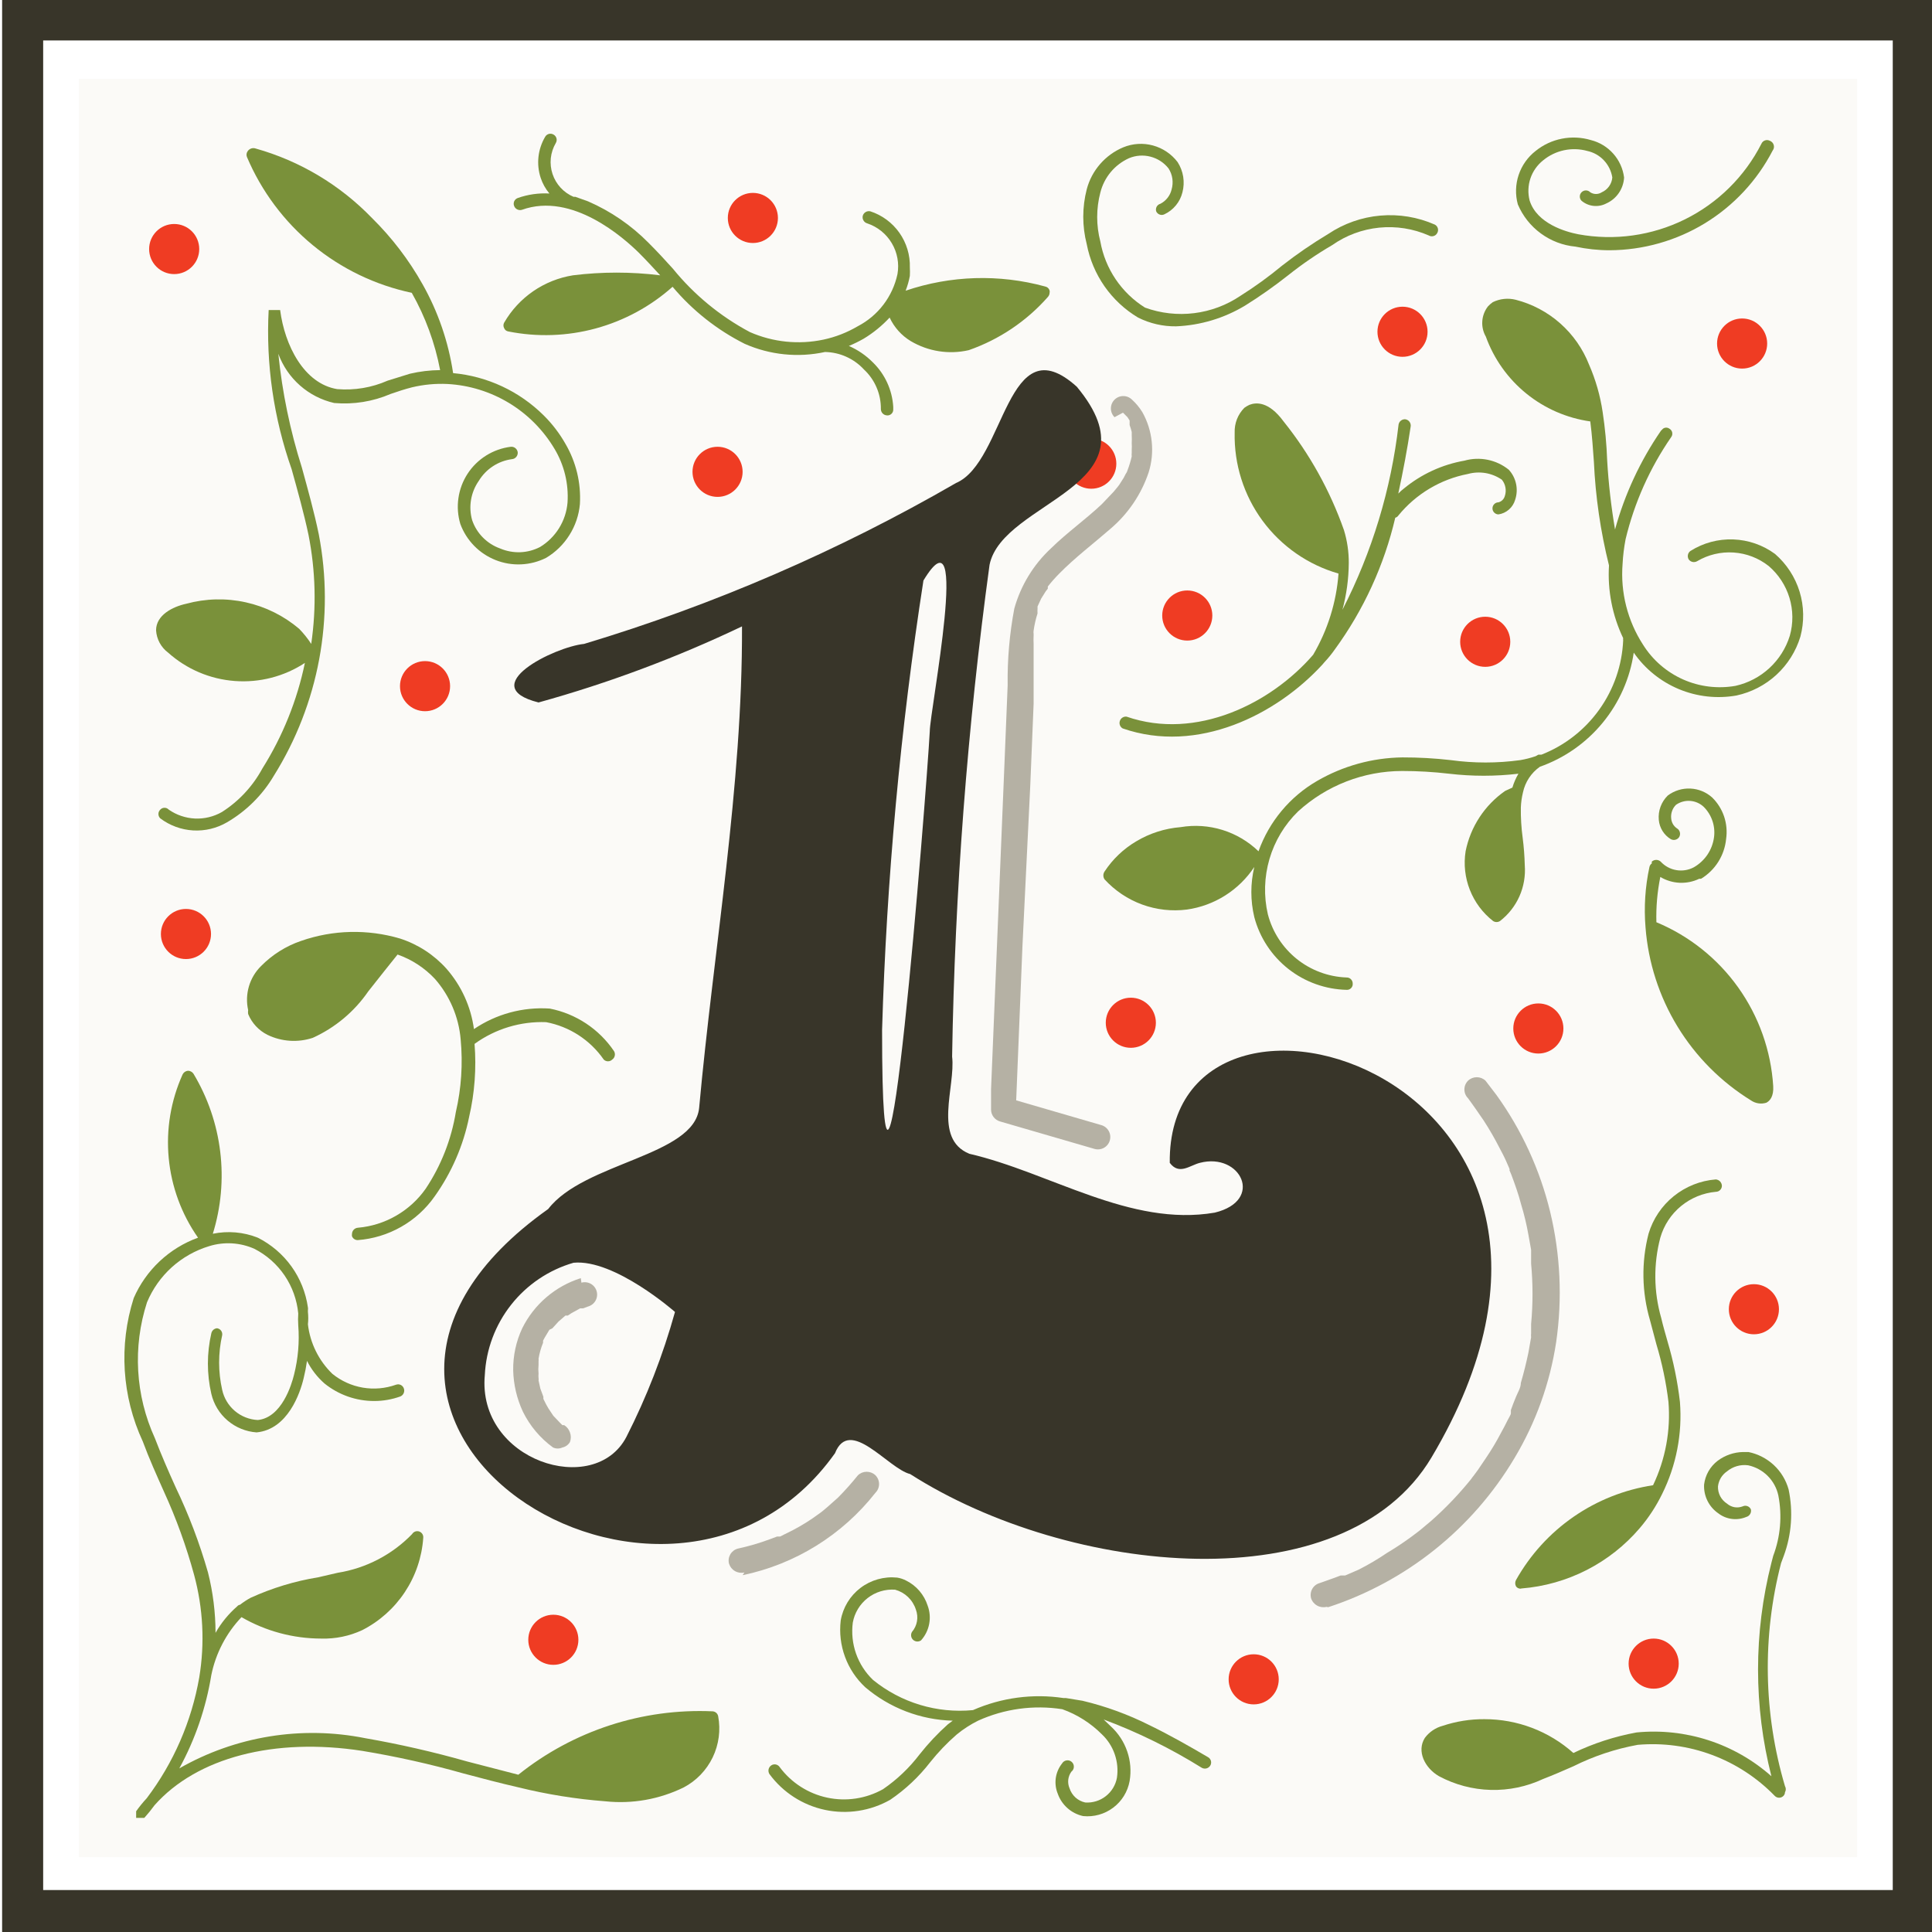 <svg width="64" height="64" viewBox="0 0 64 64" fill="none" xmlns="http://www.w3.org/2000/svg">
<g clip-path="url(#clip0)">
<path d="M64.07 64H0.07V0H64.07V64ZM1.43 62.61H62.7V1.34H1.43V62.61Z" fill="#383529"/>
<path d="M61.52 2.61H2.61V61.52H61.52V2.61Z" fill="#FBFAF7"/>
<path d="M48.9 16.24C48.9 16.31 48.9 16.41 48.79 16.45C48.68 16.49 48.55 16.45 48.48 16.35C48.465 16.333 48.455 16.313 48.451 16.291C48.447 16.269 48.449 16.246 48.458 16.225C48.466 16.204 48.48 16.186 48.498 16.173C48.516 16.16 48.538 16.152 48.56 16.15C48.69 16.11 48.81 16.1 48.9 16.24Z" fill="#FBFAF7"/>
<path d="M37.2 13.67L37.35 13.82C37.35 13.82 37.35 13.77 37.35 13.82L37.42 13.93V14.02V14.08C37.42 14.08 37.42 14.01 37.42 14.08C37.448 14.155 37.471 14.232 37.49 14.31V14.42C37.49 14.42 37.49 14.52 37.49 14.42C37.495 14.507 37.495 14.593 37.49 14.68C37.495 14.753 37.495 14.827 37.49 14.9V15C37.49 15.07 37.49 14.94 37.49 15C37.485 15.04 37.485 15.08 37.49 15.12C37.454 15.276 37.407 15.43 37.35 15.58C37.35 15.51 37.35 15.58 37.35 15.58C37.338 15.624 37.318 15.664 37.29 15.7C37.248 15.791 37.197 15.878 37.14 15.96C37.097 16.035 37.047 16.105 36.99 16.17C36.99 16.17 36.99 16.17 36.99 16.17L36.89 16.29L36.5 16.7C35.96 17.21 35.35 17.64 34.82 18.16C34.236 18.701 33.814 19.393 33.6 20.16C33.442 20.997 33.368 21.848 33.38 22.7L33.27 25.4L33.05 30.74L32.83 36.08V36.76C32.831 36.849 32.861 36.935 32.915 37.005C32.969 37.075 33.044 37.126 33.13 37.15L36.26 38.06C36.365 38.089 36.477 38.075 36.572 38.022C36.666 37.969 36.736 37.88 36.765 37.775C36.794 37.67 36.781 37.558 36.727 37.464C36.674 37.369 36.585 37.299 36.48 37.27L33.35 36.36L33.65 36.76L33.87 31.34L34.13 26L34.24 23.31C34.24 22.85 34.24 22.4 34.24 21.95C34.24 21.74 34.24 21.54 34.24 21.33C34.235 21.237 34.235 21.143 34.24 21.05V21C34.24 21 34.24 20.93 34.24 21C34.24 21.07 34.24 21 34.24 21C34.234 20.963 34.234 20.926 34.24 20.89C34.267 20.697 34.31 20.506 34.37 20.32C34.366 20.27 34.366 20.22 34.37 20.17V20.09L34.49 19.83L34.64 19.59L34.71 19.5C34.708 19.477 34.708 19.453 34.71 19.43C34.71 19.43 34.71 19.38 34.71 19.43C34.825 19.283 34.949 19.143 35.08 19.01C35.61 18.47 36.22 18.01 36.77 17.53C37.361 17.033 37.804 16.383 38.05 15.65C38.154 15.32 38.188 14.972 38.152 14.628C38.116 14.284 38.01 13.951 37.84 13.65C37.746 13.498 37.632 13.36 37.5 13.24C37.462 13.202 37.417 13.172 37.367 13.151C37.317 13.13 37.264 13.12 37.21 13.12C37.156 13.12 37.103 13.13 37.053 13.151C37.003 13.172 36.958 13.202 36.92 13.24C36.882 13.278 36.852 13.323 36.831 13.373C36.81 13.423 36.8 13.476 36.8 13.53C36.8 13.584 36.81 13.637 36.831 13.687C36.852 13.737 36.882 13.782 36.92 13.82L37.2 13.67Z" fill="#B5B1A4"/>
<path d="M44 53.24C46.587 52.394 48.779 50.639 50.17 48.3C50.876 47.122 51.344 45.818 51.55 44.46C51.759 43.02 51.691 41.554 51.35 40.14C51.012 38.747 50.408 37.433 49.57 36.27L49.21 35.8C49.132 35.725 49.028 35.684 48.92 35.684C48.812 35.684 48.708 35.725 48.63 35.8C48.592 35.838 48.562 35.883 48.541 35.933C48.52 35.983 48.51 36.036 48.51 36.09C48.51 36.144 48.52 36.197 48.541 36.247C48.562 36.297 48.592 36.342 48.63 36.38L48.71 36.49C48.77 36.56 48.71 36.44 48.71 36.49L48.86 36.7L49.15 37.12C49.339 37.411 49.512 37.711 49.67 38.02C49.75 38.17 49.83 38.32 49.9 38.48C49.97 38.64 49.97 38.64 50 38.71C50.03 38.78 50 38.79 50 38.71V38.76L50.06 38.9C50.18 39.22 50.3 39.55 50.39 39.9C50.49 40.228 50.57 40.562 50.63 40.9L50.72 41.4V41.46C50.72 41.35 50.72 41.4 50.72 41.46C50.72 41.52 50.72 41.55 50.72 41.59V41.86C50.782 42.525 50.782 43.195 50.72 43.86V44.1V44.17C50.72 44.17 50.72 44.23 50.72 44.17C50.715 44.213 50.715 44.257 50.72 44.3L50.63 44.81C50.56 45.14 50.48 45.47 50.38 45.81C50.38 45.97 50.28 46.12 50.22 46.27C50.16 46.42 50.1 46.56 50.05 46.71C50.05 46.59 50.05 46.71 50.05 46.71C50.05 46.71 50.05 46.78 50.05 46.82C50.05 46.86 49.98 46.97 49.94 47.05C49.9 47.13 49.8 47.33 49.72 47.47C49.572 47.752 49.409 48.026 49.23 48.29L48.96 48.69L48.82 48.88C48.77 48.94 48.82 48.88 48.82 48.88C48.788 48.918 48.758 48.958 48.73 49C48.329 49.496 47.888 49.958 47.41 50.38L47.04 50.69L46.95 50.76C46.95 50.76 46.83 50.85 46.95 50.76L46.75 50.91C46.49 51.1 46.22 51.28 45.95 51.44C45.646 51.647 45.328 51.834 45 52L44.56 52.19C44.48 52.19 44.63 52.19 44.56 52.19H44.5H44.41L44.17 52.28L43.72 52.44C43.615 52.468 43.526 52.536 43.472 52.63C43.418 52.724 43.403 52.835 43.43 52.94C43.462 53.044 43.533 53.132 43.628 53.185C43.722 53.239 43.834 53.255 43.94 53.23L44 53.24Z" fill="#B5B1A4"/>
<path d="M19.24 42.34C18.822 42.472 18.434 42.687 18.101 42.972C17.767 43.257 17.495 43.607 17.3 44C17.096 44.435 16.994 44.91 17 45.39C17.011 45.864 17.12 46.33 17.32 46.76C17.551 47.232 17.895 47.641 18.32 47.95C18.369 47.972 18.422 47.984 18.475 47.984C18.529 47.984 18.581 47.972 18.63 47.95C18.682 47.939 18.731 47.917 18.774 47.886C18.817 47.855 18.853 47.816 18.88 47.77C18.919 47.667 18.919 47.553 18.88 47.45C18.846 47.351 18.779 47.266 18.69 47.21C18.78 47.28 18.69 47.21 18.69 47.21H18.63L18.54 47.12L18.33 46.9L18.25 46.78C18.191 46.697 18.137 46.61 18.09 46.52L18 46.34C18 46.34 18 46.25 18 46.34V46.27L17.9 46L17.84 45.73C17.846 45.704 17.846 45.676 17.84 45.65V45.65C17.835 45.6 17.835 45.55 17.84 45.5C17.83 45.407 17.83 45.313 17.84 45.22V45.09C17.845 45.064 17.845 45.036 17.84 45.01C17.84 45.08 17.84 45.09 17.84 45.01C17.87 44.828 17.92 44.651 17.99 44.48C17.99 44.4 17.99 44.57 17.99 44.48V44.41L18.05 44.3L18.2 44.05L18.3 44C18.3 44 18.36 43.95 18.3 44L18.5 43.78L18.73 43.58C18.79 43.52 18.65 43.64 18.73 43.58H18.81L18.93 43.5L19.22 43.34H19.27H19.32L19.48 43.28C19.585 43.251 19.674 43.181 19.727 43.087C19.781 42.992 19.794 42.88 19.765 42.775C19.736 42.67 19.666 42.581 19.572 42.528C19.477 42.474 19.365 42.461 19.26 42.49L19.24 42.34Z" fill="#B5B1A4"/>
<path d="M24.6 52.18C26.343 51.817 27.901 50.85 29 49.45C29.038 49.412 29.068 49.367 29.089 49.317C29.11 49.267 29.12 49.214 29.12 49.16C29.12 49.106 29.11 49.053 29.089 49.003C29.068 48.953 29.038 48.908 29 48.87C28.922 48.795 28.818 48.754 28.71 48.754C28.602 48.754 28.498 48.795 28.42 48.87C28.213 49.128 27.993 49.375 27.76 49.61L27.4 49.93L27.22 50.08C27.3 50.08 27.22 50.08 27.22 50.08L27.11 50.16C26.847 50.354 26.57 50.528 26.28 50.68L25.84 50.9H25.74L25.5 50.99C25.155 51.119 24.8 51.222 24.44 51.3C24.335 51.328 24.246 51.397 24.192 51.49C24.138 51.584 24.122 51.695 24.15 51.8C24.183 51.904 24.253 51.992 24.348 52.045C24.442 52.099 24.554 52.115 24.66 52.09L24.6 52.18Z" fill="#B5B1A4"/>
<path d="M46.46 11.82C46.918 11.82 47.29 11.448 47.29 10.99C47.29 10.532 46.918 10.16 46.46 10.16C46.002 10.16 45.63 10.532 45.63 10.99C45.63 11.448 46.002 11.82 46.46 11.82Z" fill="#EF3C23"/>
<path d="M50.96 34.9C51.418 34.9 51.79 34.528 51.79 34.07C51.79 33.612 51.418 33.24 50.96 33.24C50.502 33.24 50.13 33.612 50.13 34.07C50.13 34.528 50.502 34.9 50.96 34.9Z" fill="#EF3C23"/>
<path d="M49.2 22.09C49.658 22.09 50.03 21.718 50.03 21.26C50.03 20.802 49.658 20.43 49.2 20.43C48.742 20.43 48.37 20.802 48.37 21.26C48.37 21.718 48.742 22.09 49.2 22.09Z" fill="#EF3C23"/>
<path d="M39.33 21.22C39.788 21.22 40.16 20.848 40.16 20.39C40.16 19.932 39.788 19.56 39.33 19.56C38.872 19.56 38.5 19.932 38.5 20.39C38.5 20.848 38.872 21.22 39.33 21.22Z" fill="#EF3C23"/>
<path d="M37.46 34.71C37.918 34.71 38.29 34.338 38.29 33.88C38.29 33.422 37.918 33.05 37.46 33.05C37.002 33.05 36.63 33.422 36.63 33.88C36.63 34.338 37.002 34.71 37.46 34.71Z" fill="#EF3C23"/>
<path d="M18.33 55.15C18.788 55.15 19.16 54.778 19.16 54.32C19.16 53.862 18.788 53.49 18.33 53.49C17.872 53.49 17.5 53.862 17.5 54.32C17.5 54.778 17.872 55.15 18.33 55.15Z" fill="#EF3C23"/>
<path d="M23.77 16.46C24.228 16.46 24.6 16.088 24.6 15.63C24.6 15.172 24.228 14.8 23.77 14.8C23.312 14.8 22.94 15.172 22.94 15.63C22.94 16.088 23.312 16.46 23.77 16.46Z" fill="#EF3C23"/>
<path d="M6.16 31.77C6.618 31.77 6.99 31.398 6.99 30.94C6.99 30.482 6.618 30.11 6.16 30.11C5.702 30.11 5.33 30.482 5.33 30.94C5.33 31.398 5.702 31.77 6.16 31.77Z" fill="#EF3C23"/>
<path d="M14.08 23.56C14.538 23.56 14.91 23.188 14.91 22.73C14.91 22.272 14.538 21.9 14.08 21.9C13.622 21.9 13.25 22.272 13.25 22.73C13.25 23.188 13.622 23.56 14.08 23.56Z" fill="#EF3C23"/>
<path d="M5.77 9.08C6.228 9.08 6.6 8.708 6.6 8.25C6.6 7.792 6.228 7.42 5.77 7.42C5.312 7.42 4.94 7.792 4.94 8.25C4.94 8.708 5.312 9.08 5.77 9.08Z" fill="#EF3C23"/>
<path d="M24.94 8.05C25.398 8.05 25.77 7.678 25.77 7.22C25.77 6.762 25.398 6.39 24.94 6.39C24.482 6.39 24.11 6.762 24.11 7.22C24.11 7.678 24.482 8.05 24.94 8.05Z" fill="#EF3C23"/>
<path d="M54.78 55.94C55.238 55.94 55.61 55.568 55.61 55.11C55.61 54.652 55.238 54.28 54.78 54.28C54.322 54.28 53.95 54.652 53.95 55.11C53.95 55.568 54.322 55.94 54.78 55.94Z" fill="#EF3C23"/>
<path d="M58.1 44.2C58.558 44.2 58.93 43.828 58.93 43.37C58.93 42.912 58.558 42.54 58.1 42.54C57.642 42.54 57.27 42.912 57.27 43.37C57.27 43.828 57.642 44.2 58.1 44.2Z" fill="#EF3C23"/>
<path d="M41.53 56.46C41.988 56.46 42.36 56.088 42.36 55.63C42.36 55.172 41.988 54.8 41.53 54.8C41.072 54.8 40.7 55.172 40.7 55.63C40.7 56.088 41.072 56.46 41.53 56.46Z" fill="#EF3C23"/>
<path d="M36.15 16.19C36.608 16.19 36.98 15.818 36.98 15.36C36.98 14.902 36.608 14.53 36.15 14.53C35.692 14.53 35.32 14.902 35.32 15.36C35.32 15.818 35.692 16.19 36.15 16.19Z" fill="#EF3C23"/>
<path d="M57.71 12.21C58.168 12.21 58.54 11.838 58.54 11.38C58.54 10.922 58.168 10.55 57.71 10.55C57.252 10.55 56.88 10.922 56.88 11.38C56.88 11.838 57.252 12.21 57.71 12.21Z" fill="#EF3C23"/>
<path d="M22.29 8.9C22.03 8.61 21.76 8.32 21.48 8.04C20.907 7.46 20.228 6.995 19.48 6.67L19.06 6.52H19C18.837 6.451 18.69 6.347 18.57 6.217C18.45 6.086 18.359 5.932 18.303 5.763C18.247 5.595 18.228 5.417 18.246 5.24C18.265 5.064 18.321 4.893 18.41 4.74C18.424 4.717 18.434 4.692 18.438 4.665C18.442 4.638 18.441 4.611 18.435 4.585C18.428 4.559 18.416 4.534 18.4 4.513C18.384 4.491 18.363 4.473 18.34 4.46C18.317 4.446 18.292 4.436 18.265 4.432C18.238 4.428 18.211 4.429 18.185 4.435C18.159 4.442 18.134 4.454 18.113 4.47C18.091 4.486 18.073 4.507 18.06 4.53C17.94 4.733 17.864 4.959 17.838 5.194C17.812 5.428 17.837 5.666 17.91 5.89C17.973 6.08 18.071 6.257 18.2 6.41C17.843 6.39 17.486 6.441 17.15 6.56C17.125 6.569 17.102 6.583 17.082 6.601C17.062 6.619 17.046 6.64 17.035 6.665C17.024 6.689 17.018 6.715 17.017 6.742C17.016 6.769 17.02 6.795 17.03 6.82C17.048 6.871 17.085 6.913 17.134 6.937C17.182 6.961 17.238 6.966 17.29 6.95C18.96 6.35 20.67 7.89 21.16 8.37C21.4 8.61 21.64 8.87 21.87 9.12C20.91 9.001 19.94 9.001 18.98 9.12C18.507 9.196 18.057 9.376 17.663 9.647C17.268 9.919 16.939 10.275 16.7 10.69C16.685 10.718 16.677 10.749 16.677 10.78C16.677 10.811 16.685 10.842 16.7 10.87C16.712 10.899 16.731 10.924 16.755 10.944C16.78 10.963 16.809 10.975 16.84 10.98C17.799 11.171 18.79 11.137 19.734 10.88C20.678 10.623 21.55 10.151 22.28 9.5C22.94 10.286 23.753 10.929 24.67 11.39C25.506 11.759 26.437 11.854 27.33 11.66C27.573 11.665 27.813 11.718 28.034 11.818C28.256 11.918 28.455 12.061 28.62 12.24C28.799 12.407 28.942 12.61 29.038 12.836C29.135 13.061 29.183 13.305 29.18 13.55C29.18 13.604 29.201 13.656 29.238 13.695C29.275 13.734 29.326 13.757 29.38 13.76C29.407 13.763 29.433 13.76 29.459 13.752C29.484 13.743 29.508 13.73 29.527 13.712C29.547 13.694 29.563 13.672 29.574 13.648C29.585 13.623 29.59 13.597 29.59 13.57C29.59 13.57 29.59 13.51 29.59 13.48C29.557 12.919 29.314 12.39 28.91 12C28.683 11.771 28.415 11.588 28.12 11.46C28.288 11.39 28.452 11.31 28.61 11.22C28.928 11.028 29.217 10.792 29.47 10.52C29.621 10.844 29.864 11.115 30.17 11.3C30.748 11.642 31.435 11.75 32.09 11.6C33.1 11.248 34.002 10.642 34.71 9.84C34.748 9.799 34.77 9.746 34.77 9.69C34.775 9.67 34.775 9.65 34.77 9.63C34.761 9.595 34.742 9.563 34.715 9.538C34.689 9.513 34.656 9.497 34.62 9.49C33.1 9.074 31.491 9.123 30 9.63C30.062 9.471 30.109 9.307 30.14 9.14C30.145 9.047 30.145 8.953 30.14 8.86C30.152 8.45 30.03 8.047 29.794 7.712C29.558 7.377 29.22 7.127 28.83 7C28.777 6.988 28.721 6.997 28.675 7.025C28.628 7.053 28.594 7.098 28.58 7.15C28.568 7.203 28.576 7.259 28.605 7.305C28.633 7.352 28.677 7.386 28.73 7.4C29.07 7.514 29.358 7.746 29.541 8.055C29.725 8.363 29.792 8.727 29.73 9.08C29.651 9.448 29.492 9.794 29.264 10.093C29.036 10.392 28.744 10.637 28.41 10.81C28.059 11.016 27.678 11.165 27.28 11.25C26.46 11.424 25.607 11.337 24.84 11C23.858 10.477 22.991 9.763 22.29 8.9V8.9Z" fill="#7A913A"/>
<path d="M51.06 25H50.96L50.87 25.05C50.704 25.107 50.533 25.151 50.36 25.18C49.597 25.285 48.823 25.285 48.06 25.18C47.529 25.119 46.995 25.089 46.46 25.09C45.465 25.102 44.49 25.371 43.63 25.87C42.728 26.392 42.04 27.218 41.69 28.2V28.2C41.352 27.874 40.943 27.632 40.495 27.493C40.047 27.354 39.573 27.322 39.11 27.4C38.59 27.442 38.087 27.602 37.64 27.87C37.218 28.119 36.859 28.461 36.59 28.87C36.564 28.908 36.55 28.954 36.55 29C36.55 29.046 36.564 29.092 36.59 29.13C36.932 29.503 37.358 29.789 37.833 29.963C38.308 30.137 38.818 30.194 39.32 30.13C39.77 30.066 40.202 29.907 40.586 29.664C40.97 29.421 41.299 29.099 41.55 28.72C41.42 29.266 41.42 29.834 41.55 30.38C41.73 31.061 42.127 31.664 42.681 32.099C43.235 32.534 43.916 32.776 44.62 32.79C44.647 32.79 44.673 32.785 44.698 32.774C44.722 32.763 44.744 32.747 44.762 32.727C44.78 32.708 44.793 32.684 44.802 32.659C44.81 32.633 44.813 32.607 44.81 32.58C44.81 32.553 44.805 32.526 44.794 32.501C44.783 32.476 44.768 32.454 44.748 32.435C44.728 32.416 44.705 32.402 44.68 32.392C44.654 32.383 44.627 32.379 44.6 32.38C44 32.357 43.423 32.141 42.955 31.765C42.487 31.388 42.152 30.871 42 30.29C41.859 29.684 41.878 29.051 42.053 28.454C42.228 27.857 42.554 27.314 43 26.88C43.943 26.019 45.173 25.541 46.45 25.54C46.968 25.54 47.486 25.57 48 25.63C48.764 25.72 49.536 25.72 50.3 25.63C50.215 25.775 50.148 25.929 50.1 26.09L49.86 26.2C49.181 26.672 48.712 27.389 48.55 28.2C48.482 28.631 48.531 29.073 48.691 29.479C48.851 29.885 49.116 30.241 49.46 30.51C49.494 30.532 49.534 30.544 49.575 30.544C49.616 30.544 49.656 30.532 49.69 30.51C49.969 30.294 50.191 30.012 50.334 29.689C50.477 29.366 50.537 29.012 50.51 28.66C50.502 28.356 50.479 28.052 50.44 27.75C50.395 27.419 50.375 27.084 50.38 26.75C50.386 26.581 50.41 26.414 50.45 26.25V26.25C50.523 25.906 50.723 25.602 51.01 25.4C51.823 25.113 52.543 24.609 53.091 23.942C53.639 23.276 53.995 22.473 54.12 21.62C54.492 22.157 55.01 22.575 55.612 22.827C56.215 23.079 56.877 23.153 57.52 23.04C58.015 22.933 58.473 22.697 58.846 22.354C59.218 22.011 59.493 21.575 59.64 21.09C59.771 20.601 59.762 20.084 59.614 19.599C59.465 19.115 59.183 18.682 58.8 18.35C58.397 18.054 57.915 17.887 57.415 17.869C56.916 17.851 56.423 17.984 56 18.25C55.956 18.28 55.926 18.326 55.915 18.378C55.904 18.43 55.913 18.484 55.94 18.53C55.97 18.574 56.016 18.604 56.068 18.615C56.12 18.626 56.174 18.617 56.22 18.59C56.585 18.374 57.007 18.274 57.43 18.303C57.853 18.331 58.257 18.487 58.59 18.75C58.915 19.028 59.154 19.393 59.278 19.803C59.402 20.212 59.406 20.648 59.29 21.06C59.163 21.471 58.929 21.841 58.613 22.132C58.297 22.424 57.91 22.626 57.49 22.72C56.903 22.823 56.298 22.749 55.753 22.507C55.208 22.264 54.747 21.865 54.43 21.36C53.915 20.566 53.676 19.624 53.75 18.68C53.764 18.405 53.798 18.131 53.85 17.86C54.141 16.65 54.653 15.504 55.36 14.48C55.376 14.458 55.388 14.433 55.394 14.407C55.399 14.38 55.399 14.353 55.394 14.326C55.388 14.3 55.377 14.275 55.361 14.253C55.344 14.231 55.324 14.213 55.3 14.2C55.269 14.178 55.233 14.166 55.195 14.166C55.157 14.166 55.121 14.178 55.09 14.2L55.02 14.27C54.334 15.268 53.821 16.373 53.5 17.54C53.372 16.785 53.285 16.024 53.24 15.26C53.221 14.721 53.171 14.183 53.09 13.65C53.01 13.109 52.859 12.581 52.64 12.08C52.434 11.555 52.107 11.086 51.684 10.712C51.262 10.338 50.756 10.07 50.21 9.93C49.955 9.866 49.686 9.894 49.45 10.01C49.392 10.051 49.339 10.098 49.29 10.15C49.181 10.291 49.115 10.461 49.103 10.639C49.09 10.817 49.131 10.995 49.22 11.15C49.487 11.889 49.95 12.541 50.56 13.036C51.169 13.531 51.902 13.85 52.68 13.96V13.96C52.74 14.42 52.77 14.89 52.8 15.3C52.852 16.457 53.02 17.606 53.3 18.73C53.249 19.56 53.411 20.39 53.77 21.14C53.764 21.163 53.764 21.187 53.77 21.21C53.734 22.036 53.459 22.834 52.977 23.507C52.496 24.18 51.83 24.699 51.06 25V25Z" fill="#7A913A"/>
<path d="M18.09 33.86C18.865 34.006 19.551 34.452 20 35.1C20.037 35.137 20.088 35.157 20.14 35.157C20.192 35.157 20.243 35.137 20.28 35.1C20.324 35.07 20.354 35.024 20.365 34.972C20.376 34.92 20.367 34.866 20.34 34.82C19.844 34.087 19.078 33.58 18.21 33.41C17.321 33.351 16.438 33.59 15.7 34.09C15.6 33.348 15.283 32.653 14.79 32.09C14.374 31.626 13.843 31.281 13.25 31.09V31.09C12.175 30.773 11.028 30.8 9.97 31.17C9.472 31.34 9.02 31.625 8.65 32C8.46 32.187 8.321 32.419 8.246 32.674C8.171 32.93 8.162 33.2 8.22 33.46C8.214 33.503 8.214 33.547 8.22 33.59C8.343 33.89 8.57 34.135 8.86 34.28C9.328 34.507 9.866 34.543 10.36 34.38C11.102 34.044 11.738 33.511 12.2 32.84L12.73 32.17L13.17 31.62C13.643 31.786 14.068 32.064 14.41 32.43C14.899 32.989 15.197 33.69 15.26 34.43C15.336 35.237 15.283 36.05 15.1 36.84C14.951 37.748 14.611 38.614 14.1 39.38C13.843 39.745 13.509 40.049 13.122 40.272C12.736 40.495 12.305 40.631 11.86 40.67C11.806 40.673 11.755 40.696 11.718 40.735C11.681 40.774 11.66 40.826 11.66 40.88C11.656 40.903 11.656 40.927 11.66 40.95C11.674 40.989 11.7 41.022 11.734 41.045C11.768 41.068 11.809 41.081 11.85 41.08C12.356 41.042 12.847 40.892 13.288 40.641C13.729 40.391 14.109 40.045 14.4 39.63C14.96 38.843 15.349 37.947 15.54 37C15.724 36.207 15.784 35.391 15.72 34.58C16.407 34.082 17.242 33.829 18.09 33.86Z" fill="#7A913A"/>
<path d="M56.29 29.11H56.35C56.581 28.97 56.777 28.777 56.921 28.548C57.065 28.319 57.154 28.059 57.18 27.79C57.216 27.542 57.193 27.288 57.114 27.05C57.034 26.812 56.899 26.596 56.72 26.42C56.521 26.24 56.266 26.135 55.998 26.122C55.73 26.109 55.465 26.19 55.25 26.35C55.143 26.454 55.06 26.581 55.008 26.721C54.956 26.861 54.936 27.011 54.95 27.16C54.961 27.291 55.004 27.417 55.073 27.528C55.143 27.639 55.237 27.733 55.35 27.8C55.398 27.825 55.454 27.831 55.506 27.816C55.558 27.802 55.603 27.767 55.63 27.72C55.655 27.672 55.661 27.616 55.646 27.564C55.632 27.512 55.597 27.467 55.55 27.44C55.496 27.403 55.45 27.354 55.417 27.297C55.385 27.239 55.365 27.176 55.36 27.11C55.351 27.028 55.361 26.945 55.389 26.867C55.416 26.789 55.461 26.718 55.52 26.66C55.658 26.564 55.825 26.518 55.992 26.531C56.16 26.544 56.318 26.614 56.44 26.73C56.569 26.86 56.667 27.017 56.726 27.191C56.785 27.364 56.803 27.548 56.78 27.73C56.753 27.937 56.679 28.135 56.563 28.309C56.446 28.482 56.291 28.627 56.11 28.73C55.932 28.825 55.727 28.858 55.527 28.823C55.328 28.789 55.146 28.689 55.01 28.54C54.97 28.505 54.918 28.485 54.865 28.485C54.812 28.485 54.76 28.505 54.72 28.54C54.715 28.56 54.715 28.58 54.72 28.6C54.679 28.629 54.651 28.671 54.64 28.72C54.498 29.377 54.455 30.051 54.51 30.72V30.72C54.599 31.883 54.962 33.008 55.568 34.003C56.175 34.999 57.008 35.837 58 36.45C58.073 36.501 58.157 36.535 58.246 36.549C58.334 36.563 58.425 36.556 58.51 36.53V36.53C58.63 36.47 58.76 36.32 58.74 35.98C58.666 34.804 58.265 33.672 57.581 32.712C56.897 31.752 55.958 31.003 54.87 30.55C54.856 30.047 54.9 29.544 55 29.05C55.193 29.166 55.412 29.232 55.637 29.243C55.863 29.253 56.087 29.208 56.29 29.11Z" fill="#7A913A"/>
<path d="M6.43 52.17C6.172 51.224 5.838 50.301 5.43 49.41C5.19 48.87 4.94 48.32 4.73 47.75C4.038 46.26 3.931 44.565 4.43 43C4.631 42.539 4.923 42.125 5.289 41.781C5.655 41.437 6.088 41.171 6.56 41C6.013 40.22 5.678 39.311 5.589 38.362C5.499 37.414 5.658 36.459 6.05 35.59C6.067 35.556 6.093 35.527 6.124 35.506C6.156 35.485 6.192 35.473 6.23 35.47C6.266 35.471 6.301 35.48 6.332 35.498C6.364 35.515 6.39 35.54 6.41 35.57C6.883 36.359 7.185 37.239 7.295 38.152C7.406 39.065 7.322 39.991 7.05 40.87C7.549 40.767 8.067 40.812 8.54 41C8.982 41.223 9.365 41.549 9.654 41.951C9.943 42.353 10.13 42.82 10.2 43.31C10.205 43.34 10.205 43.37 10.2 43.4V43.46C10.215 43.596 10.215 43.734 10.2 43.87C10.273 44.493 10.559 45.073 11.01 45.51C11.301 45.746 11.648 45.904 12.018 45.967C12.387 46.03 12.767 45.996 13.12 45.87C13.146 45.861 13.173 45.857 13.2 45.858C13.227 45.86 13.254 45.867 13.278 45.879C13.302 45.891 13.324 45.908 13.341 45.929C13.359 45.95 13.372 45.974 13.38 46C13.397 46.05 13.393 46.105 13.371 46.154C13.349 46.202 13.309 46.24 13.26 46.26C12.984 46.359 12.693 46.41 12.4 46.41C11.8 46.412 11.217 46.207 10.75 45.83C10.51 45.62 10.313 45.365 10.17 45.08C10.143 45.272 10.106 45.462 10.06 45.65C9.94 46.16 9.53 47.35 8.5 47.45C8.146 47.425 7.809 47.287 7.539 47.057C7.269 46.827 7.08 46.516 7 46.17C6.849 45.512 6.849 44.828 7 44.17C7.009 44.125 7.032 44.084 7.066 44.053C7.101 44.022 7.144 44.004 7.19 44C7.216 44.004 7.242 44.013 7.265 44.026C7.288 44.04 7.308 44.058 7.323 44.079C7.339 44.101 7.351 44.125 7.357 44.151C7.363 44.177 7.364 44.204 7.36 44.23C7.225 44.826 7.225 45.444 7.36 46.04C7.419 46.313 7.567 46.559 7.78 46.74C7.994 46.921 8.261 47.026 8.54 47.04C9.33 46.96 9.66 45.87 9.74 45.54C9.876 45.005 9.923 44.451 9.88 43.9C9.871 43.77 9.871 43.64 9.88 43.51C9.837 43.06 9.682 42.628 9.429 42.254C9.175 41.88 8.832 41.576 8.43 41.37C7.958 41.159 7.424 41.127 6.93 41.28C6.471 41.419 6.048 41.657 5.691 41.979C5.335 42.301 5.055 42.697 4.87 43.14C4.391 44.62 4.484 46.225 5.13 47.64C5.34 48.19 5.58 48.74 5.82 49.27C6.255 50.178 6.613 51.122 6.89 52.09C7.055 52.744 7.139 53.416 7.14 54.09C7.328 53.758 7.572 53.46 7.86 53.21C7.86 53.21 7.86 53.21 7.86 53.21C7.871 53.196 7.884 53.184 7.9 53.176C7.915 53.167 7.932 53.162 7.95 53.16C8.06 53.074 8.177 52.997 8.3 52.93C9.013 52.605 9.766 52.376 10.54 52.25L11.19 52.1C12.127 51.95 12.989 51.501 13.65 50.82C13.674 50.78 13.71 50.75 13.754 50.734C13.797 50.718 13.845 50.718 13.888 50.733C13.932 50.749 13.969 50.779 13.993 50.818C14.017 50.858 14.026 50.904 14.02 50.95C13.975 51.589 13.765 52.206 13.411 52.74C13.057 53.275 12.571 53.709 12 54C11.575 54.198 11.109 54.294 10.64 54.28C9.713 54.279 8.802 54.034 8 53.57C7.493 54.103 7.146 54.769 7 55.49C6.824 56.573 6.466 57.617 5.94 58.58C7.805 57.513 9.993 57.158 12.1 57.58C13.236 57.778 14.361 58.035 15.47 58.35L17.17 58.79C18.991 57.332 21.28 56.585 23.61 56.69C23.653 56.694 23.694 56.711 23.727 56.74C23.759 56.769 23.781 56.807 23.79 56.85C23.877 57.313 23.813 57.793 23.608 58.217C23.402 58.642 23.067 58.99 22.65 59.21C21.844 59.605 20.943 59.765 20.05 59.67C19.082 59.596 18.122 59.442 17.18 59.21C16.57 59.07 15.96 58.91 15.36 58.75C14.255 58.437 13.133 58.187 12 58C9.09 57.55 6.52 58.22 5.12 59.8C5.014 59.946 4.9 60.086 4.78 60.22V60.22H4.51V60.1V60C4.617 59.849 4.734 59.705 4.86 59.57C5.75 58.394 6.346 57.023 6.6 55.57C6.6 55.57 6.6 55.57 6.6 55.57C6.788 54.438 6.73 53.278 6.43 52.17V52.17Z" fill="#7A913A"/>
<path d="M8.18 5.2C8.661 6.334 9.408 7.336 10.358 8.119C11.309 8.903 12.435 9.445 13.64 9.7C14.091 10.496 14.409 11.361 14.58 12.26C14.243 12.263 13.908 12.303 13.58 12.38L12.84 12.61C12.315 12.841 11.741 12.937 11.17 12.89C10.07 12.71 9.43 11.44 9.28 10.27H9.22H8.9C8.806 12.059 9.065 13.85 9.66 15.54C9.86 16.26 10.07 17.01 10.22 17.72C10.455 18.91 10.485 20.13 10.31 21.33C10.193 21.151 10.059 20.983 9.91 20.83C9.401 20.398 8.794 20.097 8.143 19.953C7.491 19.808 6.814 19.824 6.17 20C5.71 20.1 5.17 20.38 5.17 20.88C5.179 21.025 5.219 21.166 5.288 21.294C5.357 21.422 5.454 21.533 5.57 21.62C6.182 22.168 6.958 22.498 7.777 22.559C8.596 22.621 9.413 22.41 10.1 21.96C9.842 23.201 9.365 24.387 8.69 25.46C8.373 26.046 7.912 26.542 7.35 26.9C7.079 27.054 6.77 27.129 6.458 27.115C6.147 27.1 5.846 26.998 5.59 26.82C5.572 26.801 5.551 26.785 5.526 26.774C5.502 26.764 5.476 26.759 5.45 26.759C5.424 26.759 5.398 26.764 5.374 26.774C5.349 26.785 5.328 26.801 5.31 26.82C5.29 26.839 5.275 26.861 5.264 26.886C5.253 26.911 5.248 26.938 5.248 26.965C5.248 26.992 5.253 27.019 5.264 27.044C5.275 27.069 5.29 27.091 5.31 27.11C5.625 27.347 6.002 27.485 6.395 27.509C6.789 27.532 7.18 27.438 7.52 27.24C8.16 26.867 8.693 26.337 9.07 25.7C10.56 23.317 11.092 20.459 10.56 17.7C10.41 16.97 10.2 16.22 10 15.49C9.611 14.264 9.35 13 9.22 11.72C9.368 12.124 9.615 12.486 9.938 12.77C10.261 13.055 10.65 13.254 11.07 13.35C11.709 13.406 12.351 13.303 12.94 13.05C13.17 12.97 13.41 12.89 13.65 12.83C14.033 12.739 14.427 12.701 14.82 12.72V12.72C15.543 12.759 16.245 12.976 16.864 13.351C17.483 13.726 18 14.248 18.37 14.87C18.691 15.406 18.841 16.027 18.8 16.65C18.775 16.949 18.679 17.238 18.521 17.494C18.363 17.749 18.147 17.964 17.89 18.12C17.687 18.225 17.464 18.284 17.236 18.293C17.007 18.301 16.78 18.259 16.57 18.17C16.354 18.093 16.158 17.969 15.997 17.806C15.836 17.644 15.714 17.447 15.64 17.23C15.578 17.011 15.566 16.78 15.604 16.555C15.642 16.331 15.729 16.117 15.86 15.93C15.978 15.735 16.138 15.569 16.328 15.445C16.518 15.32 16.734 15.24 16.96 15.21C16.988 15.207 17.015 15.2 17.039 15.187C17.064 15.174 17.085 15.156 17.103 15.135C17.121 15.113 17.134 15.088 17.142 15.062C17.15 15.036 17.153 15.008 17.15 14.98C17.142 14.926 17.114 14.877 17.071 14.844C17.029 14.81 16.974 14.794 16.92 14.8C16.631 14.836 16.354 14.934 16.107 15.088C15.86 15.242 15.649 15.448 15.49 15.692C15.331 15.936 15.227 16.211 15.186 16.5C15.144 16.788 15.166 17.081 15.25 17.36C15.35 17.63 15.506 17.876 15.708 18.082C15.909 18.288 16.152 18.448 16.42 18.554C16.688 18.66 16.975 18.708 17.263 18.695C17.551 18.682 17.832 18.609 18.09 18.48C18.404 18.293 18.669 18.034 18.863 17.724C19.058 17.415 19.177 17.064 19.21 16.7C19.251 16.001 19.084 15.305 18.73 14.7C18.534 14.355 18.292 14.039 18.01 13.76C17.203 12.959 16.142 12.464 15.01 12.36C14.855 11.327 14.513 10.33 14 9.42V9.42C13.546 8.611 12.981 7.871 12.32 7.22C11.263 6.126 9.935 5.332 8.47 4.92C8.424 4.904 8.374 4.903 8.327 4.917C8.28 4.932 8.239 4.961 8.21 5C8.188 5.028 8.173 5.061 8.168 5.096C8.163 5.131 8.167 5.167 8.18 5.2V5.2Z" fill="#7A913A"/>
<path d="M28.66 55.89C29.471 56.581 30.495 56.972 31.56 57L31.4 57.12C31.058 57.425 30.744 57.76 30.46 58.12C30.121 58.565 29.712 58.954 29.25 59.27C28.689 59.584 28.032 59.684 27.402 59.549C26.773 59.415 26.214 59.056 25.83 58.54C25.816 58.517 25.797 58.498 25.775 58.483C25.753 58.467 25.729 58.457 25.703 58.451C25.677 58.445 25.65 58.445 25.623 58.45C25.597 58.455 25.572 58.465 25.55 58.48C25.504 58.511 25.471 58.558 25.46 58.613C25.449 58.667 25.46 58.724 25.49 58.77C25.937 59.377 26.591 59.798 27.329 59.955C28.066 60.111 28.835 59.992 29.49 59.62C29.992 59.279 30.438 58.86 30.81 58.38C31.075 58.047 31.369 57.739 31.69 57.46C31.908 57.28 32.147 57.126 32.4 57V57C33.273 56.604 34.243 56.472 35.19 56.62C35.683 56.796 36.13 57.08 36.5 57.45C36.693 57.632 36.839 57.858 36.926 58.109C37.013 58.359 37.039 58.627 37 58.89C36.956 59.132 36.825 59.349 36.631 59.5C36.438 59.652 36.195 59.726 35.95 59.71C35.83 59.684 35.718 59.627 35.627 59.545C35.536 59.462 35.468 59.357 35.43 59.24C35.392 59.151 35.377 59.053 35.387 58.957C35.398 58.861 35.433 58.769 35.49 58.69C35.515 58.671 35.535 58.647 35.55 58.619C35.564 58.592 35.572 58.561 35.573 58.53C35.574 58.498 35.568 58.468 35.556 58.439C35.543 58.41 35.525 58.385 35.501 58.364C35.478 58.344 35.45 58.329 35.42 58.32C35.39 58.312 35.358 58.31 35.327 58.316C35.297 58.321 35.267 58.333 35.242 58.351C35.216 58.369 35.195 58.393 35.18 58.42C35.07 58.559 34.999 58.725 34.974 58.901C34.95 59.077 34.972 59.256 35.04 59.42C35.105 59.605 35.217 59.77 35.364 59.899C35.511 60.029 35.688 60.118 35.88 60.16C36.236 60.196 36.592 60.096 36.877 59.881C37.163 59.666 37.356 59.352 37.42 59C37.476 58.67 37.449 58.332 37.34 58.016C37.232 57.7 37.046 57.416 36.8 57.19L36.56 56.96C37.694 57.384 38.783 57.92 39.81 58.56C39.857 58.586 39.912 58.594 39.964 58.581C40.016 58.568 40.061 58.535 40.09 58.49C40.104 58.467 40.114 58.442 40.118 58.415C40.122 58.388 40.121 58.361 40.115 58.335C40.108 58.309 40.096 58.284 40.08 58.263C40.064 58.241 40.043 58.223 40.02 58.21C39.39 57.84 38.74 57.47 38.08 57.15C37.374 56.795 36.629 56.523 35.86 56.34L35.31 56.25H35.23C34.212 56.097 33.172 56.236 32.23 56.65C31.038 56.764 29.849 56.405 28.92 55.65C28.667 55.408 28.475 55.11 28.358 54.78C28.242 54.45 28.205 54.097 28.25 53.75C28.308 53.428 28.483 53.139 28.742 52.937C29 52.736 29.323 52.638 29.65 52.66C29.811 52.704 29.958 52.787 30.079 52.902C30.199 53.018 30.289 53.161 30.34 53.32C30.386 53.444 30.399 53.578 30.376 53.708C30.353 53.838 30.296 53.959 30.21 54.06C30.186 54.101 30.176 54.15 30.183 54.197C30.189 54.244 30.212 54.288 30.247 54.321C30.282 54.353 30.327 54.373 30.375 54.377C30.423 54.38 30.471 54.367 30.51 54.34C30.648 54.187 30.742 53.998 30.78 53.796C30.819 53.593 30.802 53.383 30.73 53.19C30.673 53.011 30.581 52.846 30.459 52.703C30.337 52.56 30.188 52.444 30.02 52.36C29.926 52.311 29.825 52.277 29.72 52.26C29.286 52.216 28.852 52.338 28.505 52.601C28.158 52.865 27.924 53.25 27.85 53.68C27.802 54.086 27.85 54.498 27.991 54.882C28.131 55.266 28.361 55.611 28.66 55.89V55.89Z" fill="#7A913A"/>
<path d="M47.33 7.8C47.353 7.814 47.38 7.823 47.407 7.826C47.434 7.83 47.461 7.828 47.487 7.82C47.514 7.813 47.538 7.8 47.559 7.783C47.58 7.766 47.597 7.744 47.61 7.72C47.624 7.697 47.633 7.671 47.636 7.643C47.64 7.616 47.638 7.589 47.63 7.563C47.623 7.537 47.61 7.512 47.593 7.491C47.576 7.47 47.554 7.453 47.53 7.44C46.963 7.19 46.342 7.088 45.725 7.142C45.108 7.196 44.515 7.405 44 7.75C43.469 8.068 42.958 8.419 42.47 8.8C42.032 9.163 41.571 9.497 41.09 9.8C40.631 10.11 40.106 10.306 39.557 10.374C39.008 10.442 38.45 10.379 37.93 10.19C37.544 9.949 37.213 9.629 36.958 9.252C36.703 8.875 36.53 8.448 36.45 8C36.311 7.469 36.311 6.911 36.45 6.38C36.512 6.131 36.63 5.898 36.794 5.701C36.959 5.503 37.166 5.346 37.4 5.24C37.626 5.146 37.876 5.128 38.112 5.19C38.349 5.251 38.559 5.388 38.71 5.58C38.776 5.683 38.819 5.798 38.836 5.919C38.853 6.04 38.844 6.163 38.81 6.28C38.786 6.38 38.74 6.474 38.676 6.555C38.612 6.636 38.532 6.703 38.44 6.75C38.414 6.757 38.39 6.769 38.369 6.785C38.348 6.802 38.33 6.822 38.317 6.845C38.304 6.869 38.296 6.894 38.293 6.921C38.29 6.948 38.292 6.974 38.3 7C38.311 7.025 38.326 7.047 38.346 7.065C38.365 7.084 38.389 7.098 38.414 7.107C38.439 7.117 38.466 7.121 38.493 7.12C38.52 7.118 38.546 7.112 38.57 7.1C38.718 7.031 38.849 6.93 38.953 6.803C39.057 6.677 39.131 6.529 39.17 6.37C39.214 6.201 39.222 6.025 39.195 5.853C39.167 5.681 39.104 5.517 39.01 5.37C38.806 5.101 38.519 4.908 38.193 4.819C37.868 4.73 37.522 4.752 37.21 4.88C36.915 5.003 36.653 5.193 36.443 5.434C36.233 5.675 36.081 5.961 36 6.27C35.846 6.867 35.846 7.493 36 8.09C36.096 8.592 36.298 9.068 36.59 9.487C36.883 9.905 37.261 10.258 37.7 10.52C38.091 10.716 38.523 10.816 38.96 10.81C39.769 10.777 40.557 10.539 41.25 10.12C41.742 9.813 42.215 9.479 42.67 9.12C43.132 8.752 43.62 8.418 44.13 8.12C44.591 7.796 45.128 7.597 45.688 7.541C46.248 7.485 46.814 7.574 47.33 7.8V7.8Z" fill="#7A913A"/>
<path d="M37.32 23.74C37.272 23.734 37.224 23.745 37.183 23.771C37.142 23.797 37.112 23.836 37.097 23.882C37.081 23.928 37.082 23.978 37.099 24.023C37.116 24.068 37.148 24.106 37.19 24.13C39.67 24.99 42.29 23.68 43.82 22L43.87 21.94C43.997 21.805 44.114 21.662 44.22 21.51C45.172 20.205 45.852 18.723 46.22 17.15C46.261 17.14 46.297 17.115 46.32 17.08C46.904 16.363 47.722 15.874 48.63 15.7C48.819 15.648 49.017 15.639 49.211 15.671C49.404 15.704 49.588 15.779 49.75 15.89C49.811 15.964 49.852 16.053 49.869 16.147C49.887 16.242 49.88 16.339 49.85 16.43C49.836 16.48 49.81 16.526 49.773 16.563C49.736 16.6 49.69 16.626 49.64 16.64C49.587 16.64 49.536 16.661 49.499 16.699C49.461 16.736 49.44 16.787 49.44 16.84C49.44 16.893 49.461 16.944 49.499 16.981C49.536 17.019 49.587 17.04 49.64 17.04C49.768 17.021 49.888 16.965 49.985 16.88C50.082 16.795 50.154 16.684 50.19 16.56C50.248 16.39 50.259 16.207 50.222 16.031C50.185 15.855 50.102 15.692 49.98 15.56C49.777 15.396 49.537 15.283 49.282 15.231C49.026 15.179 48.761 15.189 48.51 15.26C47.775 15.389 47.086 15.706 46.51 16.18C46.442 16.231 46.379 16.288 46.32 16.35C46.48 15.61 46.62 14.87 46.73 14.13C46.739 14.076 46.726 14.02 46.694 13.975C46.662 13.93 46.614 13.9 46.56 13.89C46.507 13.884 46.454 13.898 46.412 13.93C46.369 13.961 46.34 14.008 46.33 14.06C46.084 16.202 45.454 18.282 44.47 20.2C44.606 19.694 44.676 19.174 44.68 18.65C44.682 18.281 44.628 17.913 44.52 17.56C44.061 16.256 43.385 15.039 42.52 13.96C42.02 13.28 41.6 13.33 41.39 13.41C41.33 13.438 41.273 13.471 41.22 13.51C41.114 13.618 41.03 13.746 40.975 13.887C40.92 14.028 40.895 14.179 40.9 14.33C40.877 15.379 41.202 16.406 41.824 17.251C42.447 18.096 43.331 18.711 44.34 19V19C44.27 19.949 43.982 20.869 43.5 21.69C42.11 23.3 39.63 24.54 37.32 23.74Z" fill="#7A913A"/>
<path d="M58.62 4.66C58.596 4.648 58.569 4.642 58.543 4.64C58.516 4.639 58.489 4.643 58.464 4.653C58.439 4.662 58.416 4.676 58.396 4.695C58.376 4.713 58.361 4.735 58.35 4.76C57.797 5.848 56.907 6.727 55.813 7.268C54.719 7.808 53.48 7.981 52.28 7.76C51.87 7.68 50.91 7.41 50.67 6.64C50.609 6.399 50.618 6.144 50.698 5.908C50.778 5.672 50.925 5.465 51.12 5.31C51.321 5.145 51.558 5.031 51.812 4.977C52.066 4.923 52.33 4.931 52.58 5C52.791 5.046 52.983 5.154 53.131 5.311C53.279 5.469 53.377 5.667 53.41 5.88C53.401 5.986 53.364 6.087 53.302 6.173C53.241 6.259 53.157 6.327 53.06 6.37C53.003 6.407 52.937 6.426 52.87 6.426C52.803 6.426 52.737 6.407 52.68 6.37C52.661 6.35 52.639 6.335 52.614 6.324C52.589 6.313 52.562 6.308 52.535 6.308C52.508 6.308 52.481 6.313 52.456 6.324C52.431 6.335 52.409 6.35 52.39 6.37C52.353 6.407 52.333 6.458 52.333 6.51C52.333 6.562 52.353 6.613 52.39 6.65C52.502 6.745 52.64 6.804 52.786 6.82C52.932 6.836 53.08 6.808 53.21 6.74C53.378 6.665 53.522 6.545 53.626 6.393C53.73 6.241 53.79 6.064 53.8 5.88C53.763 5.587 53.638 5.311 53.441 5.09C53.245 4.869 52.987 4.712 52.7 4.64C52.389 4.547 52.059 4.531 51.74 4.594C51.422 4.656 51.123 4.796 50.87 5C50.608 5.204 50.412 5.481 50.307 5.796C50.202 6.111 50.192 6.45 50.28 6.77C50.442 7.154 50.706 7.487 51.042 7.733C51.378 7.98 51.775 8.131 52.19 8.17C52.562 8.249 52.94 8.29 53.32 8.29C54.436 8.285 55.529 7.975 56.481 7.394C57.432 6.812 58.207 5.981 58.72 4.99C58.741 4.963 58.755 4.932 58.762 4.899C58.768 4.866 58.766 4.831 58.756 4.799C58.746 4.766 58.729 4.737 58.705 4.713C58.681 4.689 58.652 4.67 58.62 4.66V4.66Z" fill="#7A913A"/>
<path d="M55.65 46.44C55.571 45.763 55.434 45.094 55.24 44.44C55.17 44.19 55.09 43.92 55.03 43.66C54.78 42.792 54.77 41.873 55 41C55.117 40.59 55.356 40.226 55.684 39.955C56.013 39.684 56.416 39.518 56.84 39.48C56.893 39.48 56.944 39.459 56.981 39.421C57.019 39.384 57.04 39.333 57.04 39.28C57.038 39.227 57.016 39.176 56.98 39.137C56.943 39.099 56.893 39.075 56.84 39.07C56.33 39.109 55.844 39.303 55.446 39.624C55.047 39.945 54.756 40.38 54.61 40.87C54.368 41.814 54.385 42.805 54.66 43.74L54.87 44.53C55.058 45.154 55.192 45.793 55.27 46.44C55.346 47.389 55.17 48.341 54.76 49.2C53.814 49.344 52.914 49.701 52.127 50.245C51.34 50.789 50.688 51.506 50.22 52.34C50.203 52.372 50.193 52.408 50.193 52.445C50.193 52.482 50.203 52.518 50.22 52.55C50.244 52.584 50.279 52.609 50.32 52.62C50.346 52.63 50.374 52.63 50.4 52.62C51.92 52.499 53.33 51.78 54.32 50.62C54.613 50.276 54.862 49.896 55.06 49.49V49.49C55.529 48.546 55.733 47.491 55.65 46.44V46.44Z" fill="#7A913A"/>
<path d="M59.09 51.54C59.349 50.836 59.404 50.074 59.25 49.34C59.164 49.031 58.995 48.751 58.76 48.532C58.525 48.314 58.234 48.164 57.92 48.1H57.74C57.437 48.106 57.143 48.208 56.9 48.39C56.776 48.485 56.672 48.604 56.595 48.739C56.518 48.875 56.468 49.025 56.45 49.18C56.441 49.365 56.48 49.55 56.562 49.716C56.644 49.882 56.767 50.025 56.92 50.13C57.05 50.231 57.205 50.295 57.369 50.316C57.532 50.337 57.698 50.314 57.85 50.25C57.903 50.236 57.947 50.202 57.975 50.155C58.004 50.109 58.012 50.053 58 50C57.989 49.975 57.974 49.953 57.954 49.935C57.934 49.916 57.911 49.902 57.886 49.893C57.861 49.883 57.834 49.879 57.807 49.88C57.781 49.882 57.754 49.888 57.73 49.9C57.643 49.934 57.549 49.943 57.458 49.928C57.366 49.912 57.28 49.871 57.21 49.81C57.115 49.749 57.037 49.665 56.984 49.565C56.932 49.465 56.906 49.353 56.91 49.24C56.921 49.14 56.954 49.044 57.005 48.957C57.057 48.871 57.127 48.797 57.21 48.74C57.307 48.66 57.419 48.601 57.539 48.567C57.66 48.532 57.786 48.523 57.91 48.54C58.155 48.592 58.38 48.715 58.558 48.892C58.735 49.07 58.858 49.295 58.91 49.54C59.04 50.209 58.981 50.902 58.74 51.54L58.68 51.77C58.09 54.09 58.09 56.52 58.68 58.84C58.075 58.303 57.366 57.898 56.596 57.648C55.827 57.399 55.015 57.311 54.21 57.39C53.486 57.523 52.783 57.751 52.12 58.07C51.309 57.346 50.258 56.947 49.17 56.95C48.701 56.947 48.235 57.022 47.79 57.17C47.554 57.233 47.346 57.374 47.2 57.57C46.92 58.01 47.2 58.57 47.67 58.84C48.198 59.122 48.785 59.278 49.384 59.293C49.983 59.309 50.578 59.184 51.12 58.93C51.46 58.8 51.8 58.65 52.12 58.51C52.793 58.174 53.51 57.935 54.25 57.8C55.085 57.727 55.925 57.84 56.711 58.133C57.496 58.425 58.206 58.889 58.79 59.49C58.809 59.51 58.831 59.525 58.856 59.536C58.881 59.547 58.908 59.552 58.935 59.552C58.962 59.552 58.989 59.547 59.014 59.536C59.039 59.525 59.061 59.51 59.08 59.49C59.111 59.458 59.129 59.415 59.13 59.37C59.148 59.34 59.157 59.305 59.157 59.27C59.157 59.235 59.148 59.2 59.13 59.17C58.417 56.764 58.372 54.209 59 51.78L59.09 51.54Z" fill="#7A913A"/>
<path d="M24.58 20.75C22.411 21.785 20.156 22.628 17.84 23.27C15.72 22.74 18.36 21.43 19.35 21.33C23.649 20.036 27.783 18.247 31.67 16C33.31 15.3 33.34 10.71 35.67 12.81C38.44 16.14 33.22 16.57 32.78 18.71C32.043 24.11 31.629 29.55 31.54 35C31.66 36 30.89 37.72 32.11 38.22C34.79 38.84 37.44 40.65 40.24 40.17C41.89 39.77 41.1 38.17 39.75 38.52C39.42 38.6 39.06 38.94 38.75 38.52C38.66 30.78 54.93 35.66 47.42 48.28C44.53 53.13 35.42 52.2 30.15 48.83C29.42 48.65 28.15 46.91 27.66 48.14C22.16 55.88 8.31 47.04 18.16 40.05C19.35 38.5 23 38.3 23.16 36.7C23.64 31.43 24.6 26.06 24.58 20.75ZM16.06 45.55C15.8 48.39 19.69 49.63 20.75 47.6C21.423 46.277 21.962 44.89 22.36 43.46C22.36 43.46 20.36 41.7 19 41.83C18.183 42.066 17.461 42.552 16.934 43.219C16.407 43.886 16.101 44.701 16.06 45.55V45.55ZM29.22 34.12C29.22 44.83 30.69 26.27 30.8 24.23C30.8 23.54 32.17 16.62 30.59 19.23C29.825 24.16 29.368 29.133 29.22 34.12V34.12Z" fill="#383529"/>
</g>
<defs>
<clipPath id="clip0">
<rect width="64" height="64" fill="white"/>
</clipPath>
</defs>
</svg>
